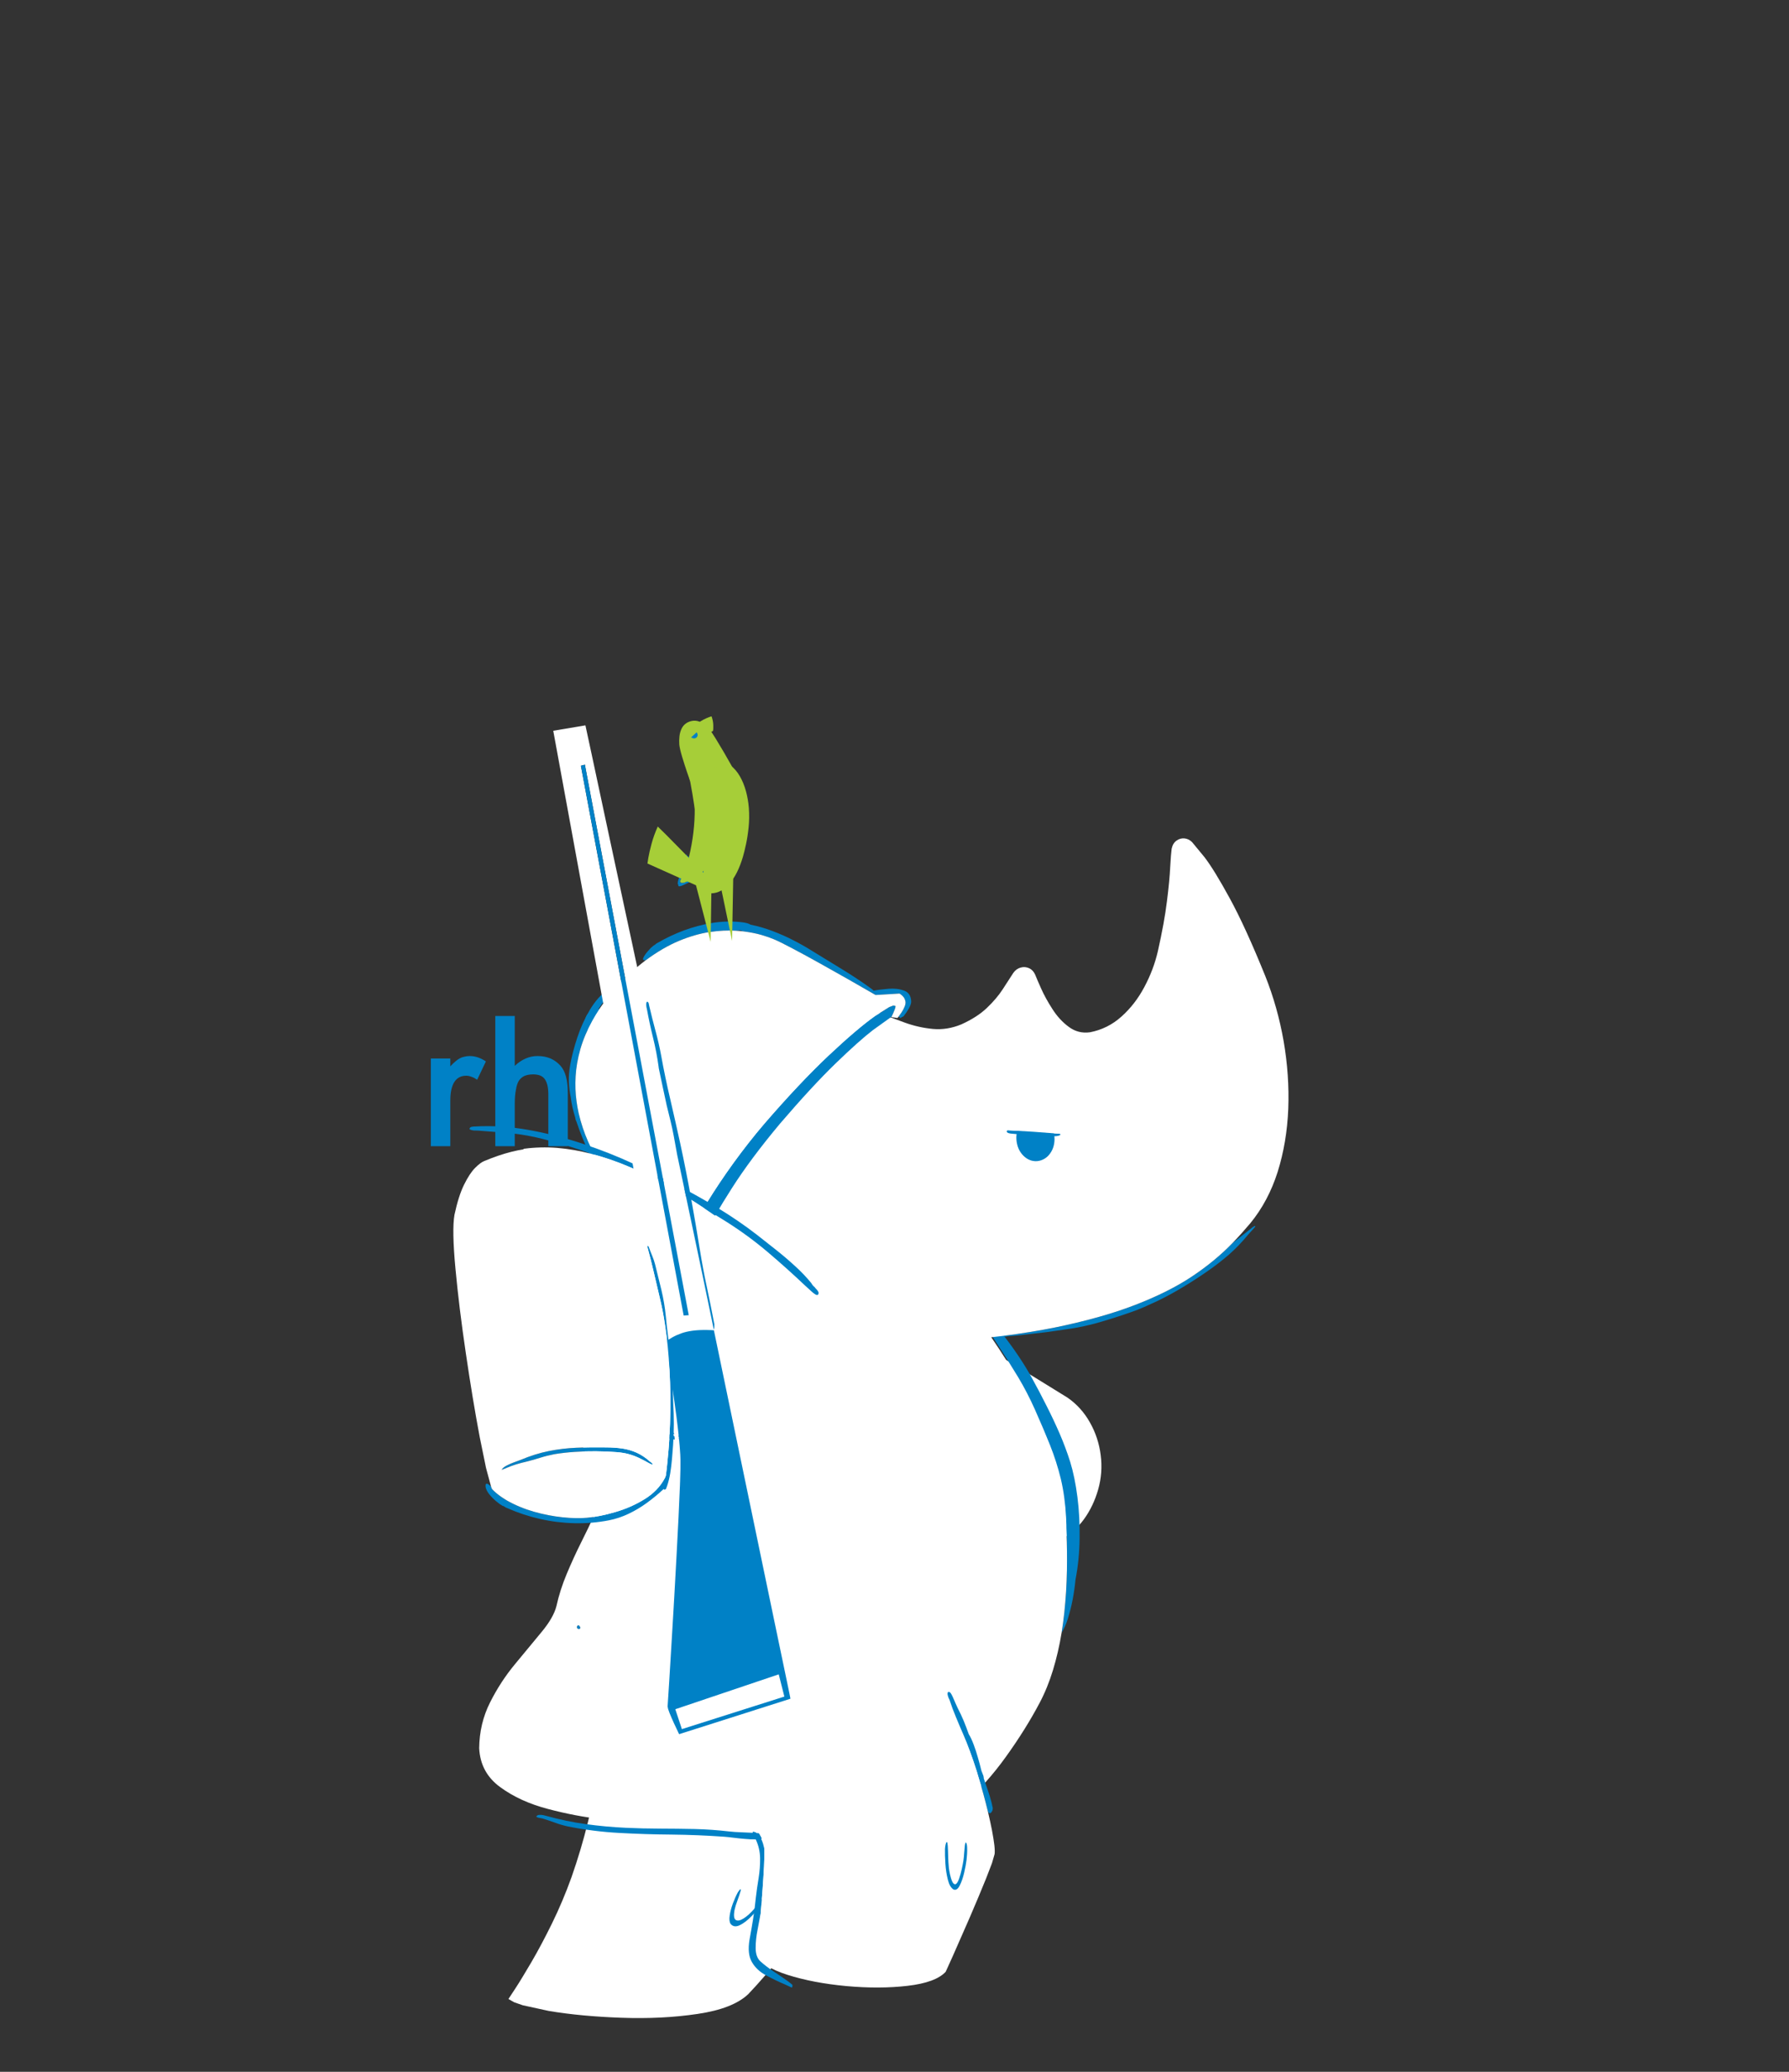 
<svg xmlns="http://www.w3.org/2000/svg" version="1.1" xmlns:xlink="http://www.w3.org/1999/xlink" preserveAspectRatio="none" x="0px" y="0px" width="760px" height="880px" viewBox="614 10 760 880">
<rect x="614" y="10" width="760" height="880" fill="#333333" stroke="none"/>
<defs>


<g id="Symbol_21_0_Layer0_0_FILL">
<path fill="#FFFFFF" stroke="none" d="
M 1131.55 490.6
Q 1119.35 482.3 1104.25 480.6 1089.2 478.95 1074.95 482.65 1060.7 486.3 1051.1 494 1041.45 501.7 1040.2 512.05 1040.65 525.3 1035.25 546.9 1029.8 568.5 1022.45 594.8 1015.15 621.15 1010 648.75 1004.85 676.35 1006 701.65 1012.75 715.85 1021 724.05 1029.3 732.25 1039 735.7 1048.7 739.15 1059.75 739.05 1070.95 738.95 1081.25 734.4 1091.55 729.9 1099.25 721.95 1106.95 714.05 1110.35 703.85
L 1120.95 665.15
Q 1128.6 635.25 1135.45 598.15 1142.3 561 1142.7 530.65 1143.15 500.25 1131.55 490.6 Z"/>
</g>

<g id="Symbol_10_0_Layer0_0_FILL">
<path fill="#0081C6" stroke="none" d="
M 1005.65 543.5
L 1001.25 543.5 1001.25 545.8
Q 999.95 544.35 998.5 543.65 997.05 542.95 995.4 542.95 993.5 542.95 991.9 543.7 990.3 544.45 989.05 545.9 987.8 547.35 987.15 549.2 986.55 551.05 986.55 553.25 986.55 555.5 987.15 557.35 987.8 559.2 989.05 560.7 990.35 562.2 991.95 562.9 993.55 563.65 995.5 563.65 997.05 563.65 998.5 563 999.95 562.35 1001.25 561.05
L 1001.25 563.1 1005.65 563.1 1005.65 543.5
M 1001.55 553.35
Q 1001.55 554.7 1001.15 555.85 1000.8 557 1000.05 557.9 999.3 558.75 998.35 559.15 997.35 559.6 996.15 559.6 995.05 559.6 994.1 559.15 993.15 558.7 992.4 557.8 991.7 556.95 991.35 555.8 990.95 554.65 990.95 553.25 990.95 551.9 991.35 550.8 991.7 549.7 992.45 548.8 993.2 547.95 994.15 547.5 995.1 547.05 996.2 547.05 997.4 547.05 998.35 547.5 999.3 547.9 1000.05 548.8 1000.8 549.7 1001.15 550.8 1001.55 551.95 1001.55 553.35
M 980.35 543.45
Q 979.9 543.7 979.35 544.15 978.85 544.6 978.25 545.25
L 978.25 543.5 973.9 543.5 973.9 563.1 978.25 563.1 978.25 552.95
Q 978.25 550.15 979.1 548.75 980 547.35 981.8 547.35 982.35 547.35 982.95 547.6 983.6 547.8 984.2 548.25
L 986.2 544.15
Q 985.25 543.55 984.35 543.25 983.45 542.95 982.6 542.95 981.95 542.95 981.4 543.1 980.85 543.2 980.35 543.45
M 1016.6 543.45
Q 1016.15 543.7 1015.65 544.15 1015.1 544.65 1014.45 545.3
L 1014.45 543.5 1010.15 543.5 1010.15 563.1 1014.45 563.1 1014.45 553
Q 1014.45 551.45 1014.7 550.3 1014.9 549.2 1015.3 548.45 1015.75 547.75 1016.4 547.4 1017.05 547.05 1018 547.05 1019.45 547.05 1020.15 548.35 1020.9 549.65 1020.9 552.25
L 1020.9 563.1 1025.25 563.1 1025.25 553
Q 1025.25 551.4 1025.45 550.3 1025.65 549.15 1026.05 548.45 1026.45 547.75 1027.1 547.4 1027.75 547.05 1028.65 547.05 1029.45 547.05 1030 547.35 1030.55 547.65 1030.9 548.25 1031.25 548.8 1031.4 549.8 1031.55 550.8 1031.55 552.2
L 1031.55 563.1 1035.9 563.1 1035.9 551
Q 1035.9 546.95 1034.35 544.95 1032.75 542.95 1029.55 542.95 1027.8 542.95 1026.45 543.7 1025.05 544.4 1024.05 545.85 1023.1 544.4 1021.85 543.7 1020.6 542.95 1019 542.95 1018.3 542.95 1017.7 543.1 1017.1 543.2 1016.6 543.45
M 920.15 543.5
Q 918.9 542.95 917.25 542.95 915.8 542.95 914.55 543.55 913.25 544.15 912.1 545.3
L 912.1 543.5 907.75 543.5 907.75 563.1 912.1 563.1 912.1 553.65
Q 912.1 551.8 912.35 550.55 912.55 549.25 913 548.55 913.45 547.8 914.25 547.4 915 547.05 916.05 547.05 917.05 547.05 917.75 547.35 918.45 547.6 918.8 548.15 919.2 548.7 919.4 549.7 919.6 550.7 919.6 552.15
L 919.6 563.1 923.95 563.1 923.95 551.1
Q 923.95 549 923.55 547.5 923.15 546.05 922.35 545.1 921.45 544.05 920.15 543.5
M 903.25 543.5
L 898.9 543.5 898.9 563.1 903.25 563.1 903.25 543.5
M 900 538.1
Q 900.5 538.35 901.1 538.35 901.65 538.35 902.15 538.1 902.65 537.9 903.05 537.45 903.5 537.05 903.7 536.5 903.9 536 903.9 535.4 903.9 534.75 903.7 534.25 903.5 533.75 903.05 533.3 902.65 532.9 902.15 532.65 901.65 532.45 901.05 532.45 900.5 532.45 900 532.65 899.5 532.9 899.05 533.3 898.65 533.75 898.45 534.25 898.25 534.75 898.25 535.35 898.25 536 898.45 536.5 898.65 537.05 899.05 537.45 899.5 537.9 900 538.1
M 941.45 543.7
Q 939.65 542.95 937.55 542.95 935.5 542.95 933.7 543.7 931.9 544.45 930.45 545.95 929 547.45 928.3 549.25 927.55 551.05 927.55 553.15 927.55 555.4 928.25 557.3 929 559.15 930.4 560.65 931.85 562.15 933.6 562.9 935.4 563.65 937.5 563.65 939.6 563.65 941.4 562.9 943.25 562.15 944.7 560.7 946.15 559.2 946.9 557.35 947.6 555.5 947.6 553.3 947.6 551.15 946.9 549.3 946.15 547.45 944.7 545.95 943.25 544.45 941.45 543.7
M 943.15 553.35
Q 943.15 554.75 942.8 555.9 942.4 557.05 941.65 557.9 940.9 558.75 939.85 559.2 938.85 559.6 937.55 559.6 936.3 559.6 935.3 559.15 934.25 558.75 933.5 557.9 932.75 557 932.35 555.85 932 554.7 932 553.25 932 551.85 932.4 550.75 932.75 549.65 933.55 548.8 934.3 547.9 935.3 547.45 936.35 547.05 937.55 547.05 938.85 547.05 939.85 547.45 940.85 547.9 941.65 548.8 942.4 549.65 942.8 550.75 943.15 551.9 943.15 553.35
M 962.4 543.65
Q 960.9 542.95 959.15 542.95 957.1 542.95 955.5 543.75 953.85 544.55 952.6 546.15 951.45 547.65 950.9 549.45 950.3 551.3 950.3 553.4 950.3 555.6 950.95 557.45 951.55 559.3 952.8 560.75 954 562.2 955.6 562.9 957.15 563.65 959.1 563.65 960.8 563.65 962.25 562.95 963.75 562.25 965.05 560.9
L 965.05 563.65
Q 965.05 566.65 963.85 568.2 962.65 569.7 960.3 569.7 959 569.7 958 569.25 957 568.8 956.35 567.85 956.05 567.5 955.85 566.9 955.65 566.35 955.5 565.65
L 951.15 565.65
Q 951.35 567.55 952.05 569.05 952.8 570.55 954.05 571.65 955.25 572.7 956.8 573.25 958.35 573.8 960.25 573.8 962.5 573.8 964.25 573 966 572.25 967.25 570.75 967.95 569.95 968.4 569 968.85 568.05 969.05 566.95 969.15 566.55 969.2 566.05 969.25 565.6 969.3 565.05 969.35 564.55 969.35 563.95 969.4 563.3 969.4 562.6
L 969.4 543.5 965.05 543.5 965.05 545.7
Q 963.85 544.35 962.4 543.65
M 965.2 553.35
Q 965.2 554.7 964.9 555.8 964.55 556.85 963.9 557.75 963.15 558.65 962.2 559.15 961.2 559.6 959.95 559.6 958.7 559.6 957.75 559.15 956.75 558.7 956.05 557.75 955.4 556.9 955.1 555.8 954.75 554.7 954.75 553.35 954.75 552 955.1 550.9 955.4 549.8 956.05 548.95 956.75 548 957.75 547.5 958.7 547.05 959.95 547.05 961.1 547.05 962.05 547.5 963 547.9 963.75 548.8 964.5 549.65 964.85 550.8 965.2 551.9 965.2 553.35
M 887.65 542.95
Q 886.25 542.95 885 543.5 883.7 544.05 882.55 545.15
L 882.55 534 878.2 534 878.2 563.1 882.55 563.1 882.55 553.6
Q 882.55 551.8 882.8 550.55 883 549.25 883.45 548.5 883.9 547.8 884.7 547.4 885.55 547.05 886.65 547.05 887.55 547.05 888.2 547.3 888.85 547.55 889.25 548.1 889.65 548.65 889.85 549.5 890.05 550.35 890.05 551.5
L 890.05 563.1 894.4 563.1 894.4 551.1
Q 894.4 549.05 894 547.55 893.6 546.05 892.75 545.1 891.8 544.05 890.55 543.5 889.25 542.95 887.65 542.95
M 868.15 543.5
L 863.8 543.5 863.8 563.1 868.15 563.1 868.15 552.95
Q 868.15 550.15 869.05 548.75 869.95 547.35 871.7 547.35 872.3 547.35 872.9 547.6 873.5 547.8 874.15 548.25
L 876.1 544.15
Q 875.2 543.55 874.3 543.25 873.4 542.95 872.5 542.95 871.85 542.95 871.3 543.1 870.75 543.2 870.3 543.45 869.8 543.7 869.3 544.15 868.75 544.6 868.15 545.25
L 868.15 543.5 Z"/>
</g>

<g id="Layer0_2_FILL">
<path fill="#FFFFFF" stroke="none" d="
M 853.7 718.3
L 854.7 727.3
Q 855.6 736.1 856.5 750.7 857.35 765.3 857.3 783.05 857.25 800.8 855.35 819 853.55 834.7 850.15 848.85 846.75 863 843.1 874.05 839.45 885.1 836.9 891.5
L 834.3 898 838.35 900.1 844.2 902.05 861.3 905.7
Q 882 909.15 907.7 910.05 933.4 910.95 954.65 907.5 975.95 904.1 983.35 894.6 990.65 883.95 998.9 868.75 1007.1 853.55 1015.7 833.5 1022.15 817.8 1023.9 802.15 1025.6 786.55 1024.95 773 1024.35 759.45 1023.75 749.95 1023.15 740.45 1024.95 736.9 1006.45 732.35 979.4 730.15 952.3 727.9 924.8 726.6 897.3 725.3 877.5 723.6
L 861.65 721.4 856.65 719.95 853.7 718.3 Z"/>
</g>

<g id="Symbol_25_0_Layer0_0_FILL">
<path fill="#0081C6" stroke="none" d="
M 943.35 838.65
Q 942.15 836.05 941.4 832.95 940.6 829.9 939.6 827.1
L 939.2 826.4 938.9 826.25
Q 938.6 826.4 938.45 827.1 938.3 827.8 938.3 828.5 938.5 831.6 939.5 835.45 940.5 839.25 942.25 842.4 943.95 845.55 946.3 846.7 950.3 848.25 953.15 845.6 956 842.95 957.6 838.15 959.2 833.4 959.35 828.65 959.35 827.95 959.35 826.95 959.3 825.95 959.1 825.15 958.85 824.4 958.4 824.45 958.25 824.75 958.1 825.1
L 957.95 825.6
Q 957.35 827.6 957.1 829.8 956.8 831.95 956.3 834.1 955.15 838.55 953 841.25 950.85 843.95 948.25 843.6 945.7 843.25 943.35 838.65 Z"/>
</g>

<g id="Layer0_4_FILL">
<path fill="#0081C6" stroke="none" d="
M 1025.45 481.1
L 1024.85 480.3
Q 1024.35 479.65 1023.8 479.35 1023.75 478.85 1023.25 478.7 1022.75 478.6 1022.35 478.8 1022.05 479.75 1022.4 480.7 1022.7 481.7 1023.15 482.5 1023.65 483.25 1023.8 483.55 1029.55 493.45 1035.7 502.85 1041.85 512.3 1047.7 522 1053.5 531.75 1058.25 542.45 1063.6 554.5 1067.8 565.05 1072 575.6 1074.65 586.55 1077.25 597.55 1077.95 610.85 1078.1 613.35 1078.15 615.9 1078.2 618.4 1078.2 620.95 1078.45 626.8 1078.5 632.75 1078.55 638.75 1078.45 644.75 1078.3 651.5 1077.9 658.25 1077.45 664.95 1076.75 671.6 1076.4 674.85 1075.95 678.05 1075.5 681.3 1075 684.45 1076.15 682.55 1077.15 680.35 1078.15 678.2 1079 675.45 1080.9 669.4 1082.1 663.15 1083.3 656.9 1083.9 650.6 1086.35 638.15 1086.55 624.55 1086.8 610.9 1085.2 598.15 1083.6 585.45 1080.6 575.65 1077.8 566.75 1073.9 557.65 1069.95 548.55 1065.45 539.7 1061 530.8 1056.5 522.65 1053.15 516.4 1048.3 509.1 1043.5 501.85 1038.15 495 1032.8 488.2 1027.8 483.2 1027.2 482.65 1026.6 482.15 1026 481.65 1025.45 481.1
M 768.7 680.1
Q 768.45 679.75 768.2 679.45 767.85 679.05 767.4 679.3 766.95 679.5 766.8 680.1 766.7 680.9 767.2 681.3 767.75 681.7 768.3 681.55 768.85 681.45 768.95 680.65 768.9 680.45 768.7 680.1 Z"/>

<path fill="#FFFFFF" stroke="none" d="
M 788.6 365.35
Q 783.6 374.15 779.6 380.95 775.6 387.8 770.25 394.4 766.1 399.65 761.1 408.35 756.15 417.05 750.75 427.15 745.4 437.2 739.9 446.6 734.45 455.95 729.2 462.45 724.45 469.1 729.9 483.75 735.3 498.35 745.8 517.65 756.3 536.9 766.75 557.45 777.15 578 782.4 596.45 781.55 601.5 777.9 609.25 774.3 617.05 769.5 626.6 764.7 636.15 760.35 646.5 756 656.85 753.75 667.05 751.85 674.4 744.2 683.55 736.6 692.7 727.4 703.8 718.15 714.9 711.45 728.2 704.7 741.55 704.5 757.25 705.25 772.85 717.85 782.05 730.45 791.3 748.15 795.95 765.85 800.65 781.9 802.45 797.95 804.25 805.55 804.95 819.45 806.65 837.9 809.2 856.3 811.75 880.05 815 903.75 818.2 933.45 821.95 956.3 824.45 975.75 816.7 995.25 809 1011.25 794.6 1027.3 780.25 1039.7 762.9 1052.15 745.6 1060.95 729 1066.05 719.4 1069.5 708.1 1072.95 696.8 1075 684.45 1075.5 681.3 1075.95 678.05 1076.4 674.85 1076.75 671.6 1077.45 664.95 1077.9 658.25 1078.3 651.5 1078.45 644.75 1078.55 638.75 1078.5 632.75 1078.45 626.8 1078.2 620.95 1078.05 617.15 1077.85 613.4 1077.65 609.7 1077.35 606.05 1074.95 580.6 1062.85 553.8 1050.7 527 1035.5 503.85 1020.3 480.65 1008.6 466
L 995.45 450.2 969.45 425.75
Q 945.1 403.25 911.15 377.2 877.15 351.1 846.6 338.55 816.05 326 801.9 344.05 793.65 356.55 788.6 365.35
M 768.2 679.45
Q 768.45 679.75 768.7 680.1 768.9 680.45 768.95 680.65 768.85 681.45 768.3 681.55 767.75 681.7 767.2 681.3 766.7 680.9 766.8 680.1 766.95 679.5 767.4 679.3 767.85 679.05 768.2 679.45 Z"/>
</g>

<g id="Symbol_35_0_Layer0_0_FILL">
<path fill="#0081C6" stroke="none" d="
M 952.1 449.05
L 953.15 449.3
Q 958.4 451.3 963.85 453 969.25 454.7 974.6 456.45 978 457.55 981.6 458.55 985.15 459.55 988.65 460.6 998.95 463.7 1009.6 465.25 1020.25 466.8 1031.05 467.75 1035.2 468.15 1039.85 468.2 1044.5 468.25 1048.7 468.2 1057.55 468 1066.95 466.9 1076.3 465.85 1085 464.25 1094.25 462.6 1102.55 460.15 1110.85 457.65 1119.2 453.5 1120.5 452.9 1121.8 452.4 1123.1 451.85 1124.4 451.25 1124.6 451.15 1125 451 1125.35 450.8 1125.35 450.45 1124.55 450.2 1123.5 450.5 1122.4 450.75 1122 450.9 1118.45 451.8 1114.9 452.65 1111.35 453.55 1107.75 454.35 1093 460.2 1075.3 463.1 1057.6 465.95 1034.8 464.6 1012 463.3 982 456.45 975.6 454.95 967.4 452.75 959.25 450.55 949.55 447.55 949.8 447.85 950.1 448.1 950.4 448.35 950.65 448.5 951.3 448.85 952.1 449.05 Z"/>

<path fill="#FFFFFF" stroke="none" d="
M 1063.95 246.95
Q 1063.95 243.75 1062.1 241.65 1060.25 239.55 1057.45 239.1 1054.6 238.6 1051.75 240.25 1047.1 243.25 1041.15 247.05 1035.25 250.8 1027.2 253.6 1019.2 256.4 1008.2 256.4 998.4 256.1 990.4 251.55 982.45 247 975.75 240.45 969.05 233.9 962.95 227.6 956.85 221.3 950.75 217.5
L 946.05 215.3 938.2 212.65
Q 928.75 209.8 914.65 209.15 900.6 208.55 883.6 213.2 863.1 219.4 850.1 226.55 837.05 233.7 830.4 239.6
L 825.1 244.65 822.4 248
Q 815.75 258.8 809.4 274.95 803.05 291.1 797.85 307.35 792.65 323.55 789.55 334.55
L 786.4 346 789.6 351.75
Q 792.6 357 799.85 365.75 807.15 374.45 820.3 385.2 833.45 395.9 854.05 407.2 872.05 416.9 889 424.5 905.95 432.1 921.25 437.8 936.5 443.5 949.55 447.55 959.25 450.55 967.4 452.75 975.6 454.95 982 456.45 1012 463.3 1034.8 464.6 1057.6 465.95 1075.3 463.1 1093 460.2 1107.75 454.35 1111.7 452.8 1115.55 451.1 1119.4 449.4 1123.2 447.6 1139.45 439.6 1152.6 425 1165.7 410.35 1175.3 391.3 1184.85 372.2 1190.4 350.9 1195.9 329.6 1196.9 308.3 1198.3 274.4 1196.75 253.95 1195.25 233.45 1192.95 223.55
L 1189.7 211.5
Q 1188.65 208.75 1186.25 207.35 1183.85 206 1181.1 206.55 1178.3 207.05 1176.15 209.95 1174.4 212.7 1170.5 220.15 1166.7 227.6 1159.6 239.15 1152.55 250.7 1141.2 265.7 1133.9 275.25 1124 282.85 1114.1 290.5 1102.9 294 1091.75 297.5 1080.55 294.8 1073.3 292.65 1069.7 286.1 1066.05 279.6 1064.9 271.5 1063.7 263.45 1063.75 256.6 1063.8 249.75 1063.95 246.95 Z"/>
</g>

<g id="Symbol_28_0_Layer0_0_FILL">
<path fill="#0081C6" stroke="none" d="
M 1017.45 346.15
Q 1018.85 343.35 1019.4 339.95 1019.9 336.55 1019.4 333.5 1018.95 330.45 1017.65 328.05 1016.3 325.6 1014.3 324.05 1012.3 322.55 1009.75 322.2 1007.25 321.9 1004.85 322.9 1002.45 323.85 1000.45 325.9 998.4 327.9 997 330.7 995.65 333.55 995.1 336.9 994.55 340.3 995.05 343.35 995.55 346.4 996.85 348.85 998.15 351.3 1000.15 352.8 1002.2 354.35 1004.7 354.65 1007.25 354.95 1009.65 354 1012 353 1014.05 351 1016.05 349 1017.45 346.15 Z"/>
</g>

<g id="Symbol_29_0_Layer0_0_FILL">
<path fill="#0081C6" stroke="none" d="
M 1030.1 321.85
Q 1021.85 320.25 1013.45 318.7 1005.05 317.2 997.2 315.9 996.25 316.35 996.65 317.05 997.05 317.75 998.8 318.2 1005.4 319.7 1012.25 320.7 1019.1 321.75 1025.8 322.95 1026.4 323.05 1027.6 323.05 1028.8 323.05 1029.65 322.8 1030.5 322.55 1030.1 321.85 Z"/>

<path fill="#FFFFFF" stroke="none" d="
M 1003.4 280.35
Q 996.4 283.45 991.75 289.2 987.1 295 984.25 301.55 981.4 308.05 979.7 313.45 983.55 313.9 988 314.5 992.4 315.15 997.2 315.9 1005.05 317.2 1013.45 318.7 1021.85 320.25 1030.1 321.85 1034 322.6 1037.8 323.35 1041.6 324.1 1045.15 324.8 1046.1 318.35 1045.95 311.15 1045.8 303.9 1043.5 297.2 1041.15 290.45 1035.6 285.55 1030.1 280.6 1020.3 278.8 1010.35 277.3 1003.4 280.35 Z"/>
</g>

<g id="Symbol_30_0_Layer0_0_FILL">
<path fill="#0081C6" stroke="none" d="
M 829.15 132.95
L 827.9 133
Q 818.8 134.15 809.85 139.5 800.9 144.8 793.1 152.1 785.3 159.4 779.75 166.3 775.65 171.4 773.2 176.3 770.8 181.15 769.2 186.3 767.95 189.45 766.95 192.9 765.95 196.4 765.2 200.1
L 764.75 201.5
Q 764.55 202.25 764.6 202.95 763.45 209.2 762.8 215.35 762.1 221.5 761.8 227 761.2 237.2 762.25 247.6 763.25 258 765.4 268.35 767.5 278.7 770.15 288.65
L 770.7 290.25
Q 771.15 291.45 771.8 292.8 770.45 297.35 769.5 301.4 768.6 305.4 768.1 309.55 767.6 313.65 767.45 318.45 767.35 319.6 767.2 320.8 767.05 322 767.2 323.15 767.2 323.3 767.25 323.7 767.3 324.1 767.65 324.3 768.5 325.7 770.15 327 771.8 328.3 773.35 329.3 774.9 330.3 775.6 330.7 778.5 332.65 782 332.8 785.55 333 789.25 332.1 789.45 331.5 789.7 331 789.95 330.5 790.35 330.1 790.4 330 790.5 329.9 790.6 329.8 790.65 329.7 789.05 330.05 787.45 330.2 785.85 330.4 784.35 330.45 783.4 330.5 782.4 330.35 781.4 330.2 780.45 329.95
L 780 330 779.45 329.6
Q 776.75 328.55 774.4 326.75 772.05 325 770.25 322.9
L 769.7 322.5 769.65 322.15
Q 769.55 322.05 769.45 321.95 769.35 321.8 769.2 321.7 769.3 321.25 769.35 320.8 769.45 320.4 769.45 320 769.25 317.25 770.05 311.05 770.8 304.85 773.65 294.85 773.85 294.3 774 293.7 774.2 293.1 774.4 292.5
L 774.25 291.6
Q 774.05 290.9 773.8 289.7 772.8 285.55 771.05 277.9 769.3 270.25 767.65 261.75 766.05 253.25 765.45 246.55 765.1 242.8 764.7 235.65 764.35 228.45 765.05 218.95 765.8 209.45 768.7 198.75 769.3 196.75 769.95 194.75 770.6 192.75 771.4 190.7 774.35 182.9 779.15 175.2 783.95 167.5 791 160.3 798.1 153.1 807.85 146.85 811.4 144.2 814.9 142.15 818.4 140.1 821.75 138.8 822.5 138.5 823.45 138.2 824.45 137.95 825.5 137.6 826.6 137.15 827.75 136.7 828.9 136.2 830.1 135.75 830.85 135.25 831.05 134.65 831.25 134 830.75 133.25 830.05 132.9 829.15 132.95
M 993.1 245.5
L 992.95 245.4
Q 992.8 245.5 992.65 245.6 992.45 245.7 992.3 245.8
L 992 246.05 993.1 245.5
M 988.5 220.1
Q 983.3 209.2 977.05 198.4 970.8 187.55 964.75 177 961.55 171.25 957.15 164.8 952.8 158.35 947.45 152.15 942.15 145.95 936.2 141 935.7 140 934.55 138.9 933.4 137.85 932.25 137 931.1 136.15 930.55 135.8 922.6 130.4 913.05 127.05 903.5 123.75 893.45 122.3 883.4 120.9 873.9 121.15
L 872.85 121.15
Q 872.05 121.15 871.45 121.4 871.05 121.35 870.55 121.45
L 869.95 121.5
Q 869.4 121.6 868.85 121.75 868.3 121.85 867.75 121.95
L 864.2 123.2
Q 861.45 124.25 859.8 125.55 858.1 126.85 860.5 127.8 875.15 125.8 887.15 127.05 899.15 128.35 908.65 131.8 918.15 135.3 925.25 139.8 925.9 140.05 926.55 140.35 927.2 140.6 927.85 140.85 928.25 141.3 928.7 141.75 929.1 142.2 929.55 142.65 935.4 146.9 939.35 150.8 943.3 154.75 945.45 157.5 948.55 161.35 954 169.65 959.5 177.95 965.8 187.95 972.1 197.9 977.65 206.9 983.2 215.9 986.4 221.15 987.7 223.2 988.35 224.35
L 989.05 225.45 1004.05 232.5 1004.25 232.75 1004.6 233.5
Q 1005.1 234.45 1005.4 236.05 1005.65 237.65 1005 239.55 1004.4 241 1002.7 242.3 1001.05 243.65 999.15 244.65 997.2 245.65 995.9 246.25 996.1 246.55 996.25 246.95 996.35 247.3 996.45 247.75 997.05 247.65 997.7 247.65 998.3 247.65 998.95 247.75 1002.15 246.4 1004.8 244.75 1007.45 243.1 1008.45 241.5 1011.25 236.2 1007.95 232.35 1004.6 228.45 999 225.95 993.35 223.45 989.3 222.15 989.15 221.7 988.95 221.15 988.75 220.65 988.5 220.1 Z"/>

<path fill="#0081C6" stroke="none" d="
M 975.7 245.95
L 991.5 244 993.45 242.6
Q 994.8 241.6 996.1 240.45 997.35 239.35 997.5 238.7
L 996.3 237.75 993.3 237.35 981.85 238.05
Q 966.75 239.8 940.1 246.75 913.45 253.75 878.1 267 862.3 273.05 846.55 280.55 830.85 288.05 817.3 295.85 803.8 303.65 794.55 310.6 785.25 317.55 782.4 322.5
L 782.35 322.55
Q 784.1 323.8 785.65 324.9 787.15 326.05 788.1 326.7
L 789.05 326.7 804 315.55
Q 816.15 306.95 837.25 295.35 858.35 283.7 888 272.05 920.05 259.9 941.75 253.9 963.45 247.9 975.7 245.95 Z"/>

<path fill="#FFFFFF" stroke="none" d="
M 986.4 221.15
Q 983.2 215.9 977.65 206.9 972.1 197.9 965.8 187.95 959.5 177.95 954 169.65 948.55 161.35 945.45 157.5 943.3 154.75 939.35 150.8 935.4 146.9 929.55 142.65 928.55 141.95 927.45 141.2 926.4 140.5 925.25 139.8 918.15 135.3 908.65 131.8 899.15 128.35 887.15 127.05 875.15 125.8 860.5 127.8 854.25 128.7 847.5 130.35 840.7 132.05 833.45 134.55 832.6 134.85 831.75 135.15 830.9 135.45 830.1 135.75 828.9 136.2 827.75 136.7 826.6 137.15 825.5 137.6 820.6 139.7 816.2 142 811.8 144.35 807.85 146.85 798.1 153.1 791 160.3 783.95 167.5 779.15 175.2 774.35 182.9 771.4 190.7 770.6 192.75 769.95 194.75 769.3 196.75 768.7 198.75 765.8 209.45 765.05 218.95 764.35 228.45 764.7 235.65 765.1 242.8 765.45 246.55 766.05 253.25 767.65 261.75 769.3 270.25 771.05 277.9 772.8 285.55 773.8 289.7 774.05 290.9 774.25 291.6
L 774.4 292.5
Q 774.2 293.1 774 293.7 773.85 294.3 773.65 294.85 770.8 304.85 770.05 311.05 769.25 317.25 769.45 320 769.5 320.85 769.55 321.4 769.6 321.95 769.65 322.15
L 769.7 322.5 770.25 322.9 779.45 329.6 780 330 780.45 329.95 789 328.7 790.8 326.7 789.05 326.7 788.1 326.7 786.6 326.7 785.2 326.35
Q 783.9 326 782.85 325.1 781.8 324.2 782.35 322.55
L 782.4 322.5
Q 785.25 317.55 794.55 310.6 803.8 303.65 817.3 295.85 830.85 288.05 846.55 280.55 862.3 273.05 878.1 267 913.45 253.75 940.1 246.75 966.75 239.8 981.85 238.05
L 993.3 237.35 996.3 237.75 997.5 238.7
Q 997.35 239.35 996.1 240.45 994.8 241.6 993.45 242.6
L 991.5 244 991.3 244.15 992.95 245.4 993.1 245.5 994.7 246.75 995 246.6
Q 995.35 246.5 995.9 246.25 997.2 245.65 999.15 244.65 1001.05 243.65 1002.7 242.3 1004.4 241 1005 239.55 1005.65 237.65 1005.4 236.05 1005.1 234.45 1004.6 233.5
L 1004.25 232.75 1004.05 232.5 989.05 225.45 988.35 224.35
Q 987.7 223.2 986.4 221.15 Z"/>
</g>

<g id="Layer0_9_FILL">
<path fill="#0081C6" stroke="none" d="
M 611.6 824.65
L 613.35 824.8
Q 617.5 825.65 621.45 826.65 625.35 827.7 629.7 828.25 646.45 829.95 663.1 829.2 679.7 828.5 696.3 827 712.95 825.55 729.8 825.1 732.05 825.05 735.5 825.15 739 825.25 742.8 825.2 746.6 825.2 749.85 824.8 753.1 830.25 753.8 836.45 754.5 842.7 754.1 849.15 753.65 855.6 753.55 861.75 753.55 868.7 753.15 875.25 752.75 881.8 752.15 888.85 751.55 897.95 755.05 902.8 758.55 907.7 764.75 910.3 770.9 912.9 778.2 915.2
L 781.75 916.45
Q 782.4 916.55 782.15 914.75 781.25 914.05 780.1 913.35
L 778.6 912.45
Q 774.15 909.9 769.2 907.3 764.2 904.65 760.15 901.65 757.05 899.05 756.55 893.55 756 888.05 756.65 881.85 757.25 875.65 757.6 871.05 757.5 863.55 757.3 855.85 757.1 848.15 756.8 841.45 756.45 834.8 755.95 830.35 755.4 828.65 754.75 827.05 754.05 825.45 753.25 824.1 753.4 824.05 753.5 824 753.65 823.95 753.75 823.9 753.35 823.3 752.85 822.5 752.3 821.75 751.65 820.8 751.3 820.8 751.05 820.75 750.8 820.75 750.7 820.75 750.55 820.75 750.35 820.75 750.2 820.75 750.05 820.75 749.8 820.6 749.6 820.5 749.35 820.4 749.1 820.3 748.5 820.15 748 820.1 747.5 820.1 747.5 820.65
L 747.5 820.85
Q 743.7 821.05 739.9 821.25 736.15 821.5 732.25 821.45 721.55 821.25 710.55 822.05 699.55 822.9 688.5 823.95 677.5 825 666.7 825.55 653.95 826.2 641.3 825.7 628.6 825.2 616.1 823 615.15 822.8 613.75 822.65 612.3 822.5 611.05 822.75 609.8 823 609.35 824.05 610.3 824.6 611.6 824.65
M 862.5 721.25
Q 862.85 722.35 863.35 723.3
L 864 724.35
Q 866.35 729.75 869.15 734.9 871.95 740 874.7 745.25 877.45 750.15 880.2 755.85 882.95 761.55 885.55 767.6 885.85 768.35 886.15 769.05 886.45 769.8 886.75 770.55 889.15 776.25 891.3 781.9 893.45 787.55 895.3 792.85 896 793.85 896.75 793.75
L 897.45 793.2 898.1 791.8 898.15 791.1
Q 898.2 790.55 898.1 790.15 897.8 789.1 897.35 787.85
L 896.8 786.25
Q 895.4 782.55 893.8 779.05 892.2 775.55 890.6 772.05 890.55 771.5 890.35 770.9 890.2 770.3 889.8 769.65 889.55 769.1 889.25 768.55
L 888.7 767.5
Q 888.5 766.9 888.25 766.3 888.05 765.75 887.85 765.15 887.05 762.85 885.5 759 884 755.1 882.1 751.25 880.2 747.35 878.35 744.95 876.45 740.9 874.35 736.9 872.2 732.9 869.65 729 868.95 727.9 867.95 726.05 867 724.2 865.95 722.45 864.95 720.7 864.2 719.9 863.95 719.65 863.5 719.5 863.05 719.3 862.65 719.5 862.2 720.15 862.5 721.25 Z"/>

<path fill="#FFFFFF" stroke="none" d="
M 775.35 760.1
Q 743.3 774.4 723.85 786.6 704.4 798.85 714.35 800.3 724.9 801.2 732.3 804.7 739.7 808.25 744.45 812.7 749.15 817.2 751.65 820.8 752.3 821.75 752.85 822.5 753.35 823.3 753.75 823.9 754.3 824.75 754.65 825.25
L 755.1 825.7
Q 755.35 826.45 755.55 827.6 755.75 828.8 755.95 830.35 756.45 834.8 756.8 841.45 757.1 848.15 757.3 855.85 757.5 863.55 757.6 871.05 757.7 878.4 757.75 884.45 757.8 890.5 757.8 894.15
L 757.8 897.9
Q 761.75 905.15 778.45 908.7 795.15 912.25 816.35 912.15 837.6 912 855.15 908.2 872.75 904.4 878.45 896.95
L 882.15 886.05
Q 885.6 875.65 890.2 861.45 894.75 847.25 898.3 835.2
L 901.05 825.25 902.15 819.35
Q 902.25 817.55 901.45 813.7 900.6 809.85 899.05 804.5 897.45 799.2 895.3 792.85 893.45 787.55 891.3 781.9 889.15 776.25 886.75 770.55 886.45 769.8 886.15 769.05 885.85 768.35 885.55 767.6 882.95 761.55 880.2 755.85 877.45 750.15 874.7 745.25 873.55 743.2 872.4 741.35 871.25 739.45 870.15 737.8
L 865.35 735 857.95 734.15 847.9 735.15 835.3 738.05
Q 807.4 745.8 775.35 760.1 Z"/>
</g>

<g id="Symbol_27_0_Layer0_0_FILL">
<path fill="#0081C6" stroke="none" d="
M 943.65 840.8
Q 942.6 838.75 942.2 837.35 941.45 834.6 941.05 831.85 940.7 829.05 940.15 826.35
L 939.65 824.85 939.1 824.45
Q 938.5 824.55 938.05 825.8 937.65 827 937.65 828.25 937.8 831.4 938.75 835.75 939.7 840.1 941.85 843.7 943.95 847.3 947.65 848.15 951.1 848.6 953.45 845.55 955.8 842.55 957.1 838.5 958.4 834.45 958.75 831.75 958.9 830.75 958.95 828.85 959 826.95 958.7 825.25 958.4 823.5 957.45 822.95
L 957.25 822.9
Q 957.1 822.9 957.05 822.95 956.7 823.3 956.6 823.8
L 956.45 824.5
Q 956.2 826.4 956.15 828.4 956.15 830.4 955.8 832.35 955.5 834.05 954.65 836.85 953.8 839.65 952.5 842.15 951.2 844.6 949.5 845.25 947.75 845.7 946.2 844.3 944.7 842.85 943.65 840.8 Z"/>
</g>

<g id="Symbol_46_0_Layer0_0_FILL">
<path fill="#a6ce38" stroke="none" d="
M 957.25 636.4
L 900.4 636.15 928.35 847.5 957.25 636.4 Z"/>
</g>

<g id="Symbol_118_0_Layer0_0_FILL">
<path fill="#a6ce38" stroke="none" d="
M 1015.35 632
L 973.55 634.3 989 819.4 1015.35 632 Z"/>
</g>

<g id="Symbol_48_0_Layer0_0_FILL">
<path fill="#0081C6" stroke="none" d="
M 826.75 19.9
L 827.1 20.3
Q 829.3 21.95 830.85 23.6
L 832.55 25.4
Q 859.85 53 878.75 89.15 897.7 125.35 910.4 162.4 919.25 188.25 919.65 219.35 920.05 250.45 913.75 281.1 907.45 311.75 896.1 336.2 894.4 339.9 891.65 345.45 888.85 351 885.55 356.65 882.95 361 880.3 364.4 877.7 367.85 875.2 369.5 874.6 369.9 874 370.2 873.45 370.55 872.9 370.75 872.35 371 871.9 371.15 871.4 371.35 870.95 371.4 870.7 371.7 870.45 371.9 870.2 372.15 869.95 372.3
L 869.6 372.65
Q 869.3 372.9 869.1 373.2 868.85 372.8 868.5 372.15 868.2 371.5 867.95 370.85 867.8 370.75 867.7 370.65 867.6 370.6 867.5 370.45 866.65 369.55 866.15 367.95 865.65 366.4 865.45 364.35 865.45 364.2 865.4 364.1 865.4 363.95 865.4 363.8 865.25 363.4 865.15 363.05 865.05 362.65 864.9 362.25 863.45 355.8 862.7 349.55 861.9 343.3 861.6 339.6 861.45 338.6 861.35 337.65 861.25 336.7 861.1 335.75 858.8 325.45 855.6 315.35 852.35 305.25 848.45 294.75 847.7 293.9 846.75 293.8 845.8 293.7 844.6 294.65
L 844.05 295.6
Q 843.7 296.3 843.4 296.9 842.1 294.95 840.95 293.65 839.75 292.35 838.9 292.05 838.35 291.9 838.1 292.1 837.9 292.3 838.05 292.8 838.35 293.55 838.95 294.25
L 839.75 295.2
Q 844.7 302.95 847.95 313.45 851.25 323.9 852.9 332.85 854.05 339.4 855.4 348.2 856.75 356.95 858.9 365.35 861.05 373.75 864.75 379.15 865.75 380.5 866.7 381.1 867.7 381.7 868.7 381.65 868.75 382.3 869 382.85 869.3 383.4 869.8 383.8 871.85 384.9 874.65 382 877.45 379.1 879.85 375.35 882.25 371.55 883.1 370.05 909.6 327.95 919.95 280.85 930.3 233.8 921.15 184.7 915.8 156.7 905.2 129.45 894.6 102.25 878.3 78.2 871.05 67.4 864.1 56.15 857.15 44.95 849.8 34.3 845.65 28.5 840.25 23.8 834.9 19.1 828.75 15.3 826.8 14 825.85 14.05 824.9 14.1 824.65 15.7 824.8 16.8 825.45 17.95 826.1 19.1 826.45 19.5 826.6 19.7 826.75 19.9 Z"/>

<path fill="#a6ce38" stroke="none" d="
M 819.95 20.15
Q 819.6 20.7 819.5 21.25 818.25 21.3 816.85 22.35 815.4 23.35 814 25.55 812.85 27.35 811.7 29.2 810.5 31 809.4 32.85
L 808.95 33.55
Q 808.6 34.1 808.65 34.6 808 35.6 807.25 36.75
L 806.35 38.25
Q 794.5 57.55 785.85 77.85 777.2 98.1 769.25 118.75 767.85 122.4 766.75 126.05 765.65 129.65 764 133.1 761.25 130.6 758.4 128.55 755.5 126.55 754.15 126.95 753.95 127.05 753.65 127.3 753.35 127.55 753.35 127.85 753.45 129.15 754.85 130.2 756.2 131.3 756.85 131.75 758.1 132.9 759.35 134.15 760.6 135.4 761.85 136.8 761.75 136.95 761.65 137.1 761.55 137.2 761.45 137.35
L 760.75 138.05
Q 760.2 138.55 760.15 139.2 761.1 139.4 761.95 139.35 762.85 139.25 763.65 138.9 768.55 144.8 773.05 151.4 777.6 157.95 781.45 163.65 802.25 194.25 818.65 226.55 835.05 258.8 848.1 293.85
L 848.45 294.75
Q 852.35 305.25 855.6 315.35 858.8 325.45 861.1 335.75 862.6 342.4 863.65 349.25 864.75 356.1 865.35 363.4
L 865.4 363.8
Q 865.4 363.95 865.4 364.1 865.45 364.2 865.45 364.35 865.65 366.4 866.15 367.95 866.65 369.55 867.5 370.45 867.6 370.6 867.7 370.65 867.8 370.75 867.95 370.85 868.5 371.3 869.25 371.45 870 371.6 870.95 371.4 871.4 371.35 871.9 371.15 872.35 371 872.9 370.75 873.45 370.55 874 370.2 874.6 369.9 875.2 369.5 877.7 367.85 880.3 364.4 882.95 361 885.55 356.65 888.85 351 891.65 345.45 894.4 339.9 896.1 336.2 907.45 311.75 913.75 281.1 920.05 250.45 919.65 219.35 919.25 188.25 910.4 162.4 897.7 125.35 878.75 89.15 859.85 53 832.55 25.4
L 830.85 23.6
Q 829.3 21.95 827.1 20.3 825.45 19.1 823.8 18.65 822.15 18.15 820.9 19.05 820.3 19.6 819.95 20.15 Z"/>
</g>

<g id="Layer0_14_FILL">
<path fill="#a6ce38" stroke="none" d="
M 1031.3 268.85
Q 1028.65 247.1 1017.1 232.6 1005.55 218.1 984.95 216.6 972.05 216.2 961.7 222.8 951.35 229.35 943.55 239.5 935.75 249.65 930.4 260.1 924.85 271.55 918.35 296.25 911.85 320.95 906.9 343.3
L 901.05 370 904 374.35 913.2 379.15
Q 925.45 384.25 940.8 388.15 956.1 392 965.2 392.5 974.05 393.55 987.9 401.7 1001.75 409.9 1013.85 415.9 1025.95 421.95 1029.7 416.55
L 1030.9 392.85
Q 1031.65 373.9 1032.2 349.1 1032.75 324.3 1032.65 302.15 1032.55 280 1031.3 268.85 Z"/>
</g>

<g id="Symbol_39_0_Layer0_0_FILL">
<path fill="#a6ce38" stroke="none" d="
M 1051.9 298
Q 1043.95 305.65 1042.2 316.25 1040.45 326.85 1044.65 335.9 1048.9 344.9 1058.95 347.7 1063.6 345.65 1073.55 338.2 1083.5 330.75 1091.75 319.05
L 1090 317.5 1085.15 314.1
Q 1078.8 309.75 1069.65 304.9 1060.45 300.05 1051.9 298 Z"/>
</g>

<g id="Symbol_23_0_Layer0_0_FILL">
<path fill="#a6ce38" stroke="none" d="
M 793 728.5
L 804.5 735.2
Q 815.8 741.55 835.15 750 854.5 758.4 879 765
L 889.25 742.3
Q 898.45 720.9 910.3 692.8 922.15 664.75 931.1 643.45
L 940.5 621 915.1 609.95 793 728.5 Z"/>
</g>

<g id="Symbol_57_0_Layer0_0_FILL">
<path fill="#a6ce38" stroke="none" d="
M 1045.1 289.1
Q 1017.8 286.95 992.85 286.7 967.9 286.45 958.25 292.05 959.8 312.85 958.4 354 956.95 395.15 954.9 443.45 952.85 491.75 952.45 534.1 951.7 571.35 945.15 594.85 938.6 618.3 933.7 631.6 928.75 644.85 932.85 651.45
L 941 657.25 948.15 659.6 957.35 661.55
Q 986.15 666.35 1016.6 642.9 1047.05 619.4 1072.55 570.25 1079.4 557.15 1088.75 535.4 1098.15 513.7 1106.5 486.4 1114.85 459.1 1118.55 429.3 1121.7 402.3 1119.8 376.55 1117.9 350.75 1110.4 328.75 1102.9 306.75 1089.15 291.15 1072.4 291.2 1045.1 289.1 Z"/>
</g>

<g id="Symbol_117_0_Layer0_0_FILL">
<path fill="#0081C6" stroke="none" d="
M 1010.6 309.3
L 1009.6 307.45 1008.25 305.8 1006.65 304.45 1004.75 303.45 1002.75 302.85 1000.6 302.65 998.5 302.85 996.5 303.45 994.6 304.45 993 305.8 991.65 307.45 990.65 309.3 990 311.35 989.8 313.45 990 315.55 990.65 317.6 991.65 319.45 993 321.1 994.6 322.45 996.5 323.45 998.5 324.05 1000.6 324.25 1002.75 324.05 1004.75 323.45 1006.65 322.45 1008.25 321.1 1009.6 319.45 1010.6 317.6 1011.25 315.55 1011.45 313.45 1011.25 311.35 1010.6 309.3 Z"/>
</g>

<g id="Symbol_42_0_Layer0_0_FILL">
<path fill="#a6ce38" stroke="none" d="
M 1002.55 287.3
Q 993.7 287.75 989.4 294.25 985.1 300.8 984.25 308.95
L 1019.7 309.2 1018.65 303.5
Q 1017.5 298.2 1013.85 292.9 1010.15 287.65 1002.55 287.3 Z"/>
</g>

<g id="Layer0_20_FILL">
<path fill="#0081C6" stroke="none" d="
M 944.75 543.65
Q 946.95 541.8 947.4 540.55
L 947.5 540.3
Q 947.65 540.05 947.75 539.9 947.25 539.3 946.6 539.4 945.95 539.5 945.25 539.85 944.55 540.2 943.9 540.25 943.35 540.75 942.5 541.1
L 941.4 541.55
Q 938.55 543.2 935.65 545.05 932.8 546.95 929.9 548.85 927.45 551.6 923.75 555.25 920.05 558.9 915.35 563.25 917.15 562.05 918.95 560.9 920.7 559.7 922.5 558.5 917.85 563.25 913.55 568.45 909.3 573.65 904.75 578.65 900.3 583.5 896 588.3 891.7 593.1 887.05 597.8 886 598.8 883.85 601.25 881.7 603.7 879.85 606.2 878 608.7 877.8 609.9 877.75 610.25 877.75 610.55 877.8 610.85 878.3 610.85 878.8 610.8 879.3 610.15 879.85 609.5 880.2 608.85
L 880.55 608.15
Q 883.05 604.8 886.15 601.8 889.3 598.75 892.55 595.8 895.85 592.85 898.7 589.75 903.55 584.45 908.3 579.4 913 574.35 917.4 568.9 918.4 567.25 919.45 565.55 920.5 563.85 921.5 562.2
L 921.5 562.15
Q 921.95 561.15 922.4 560.1 922.8 559.1 923.25 558.05 926.45 555.95 929.75 553.85 933.05 551.75 936.35 549.65 937.6 548.85 940.1 547.2 942.55 545.5 944.75 543.65
M 830.9 460.5
Q 824.25 464.15 818.35 467.5 806.25 474.4 794.7 482.95 783.1 491.5 772.2 500.9 761.3 510.35 751.15 519.85 740.05 530.2 729.1 543.25 718.2 556.25 709.45 570.75 700.75 585.25 696.3 600.05 695.95 600.95 695.8 602.1 695.65 603.3 696.75 603.75 697.45 603.35 697.95 602.45 698.5 601.6 698.8 600.7 699.15 599.85 699.25 599.5 702.95 591.6 706.55 583.9 710.15 576.25 715 568.85 719.9 561.55 725.3 554.7 730.65 547.8 736.45 541.25 743.5 531.5 752.35 522.65 761.15 513.85 771.15 505.9 781.15 497.95 791.65 490.9 794.9 488.45 798.15 486.05 801.4 483.65 804.7 481.3 817.3 472.4 830.85 465.5 844.4 458.6 858.5 452.4
L 860.85 451.3
Q 862.6 450.55 864.2 449.7
L 865.45 448.9 866 448.35
Q 866.05 448.25 866.15 447.95 866.2 447.65 866.05 447.4 865.35 446.6 864.5 446.65 863.6 446.7 862.7 447.05 861.75 447.45 860.95 447.6 860.25 448.05 859.2 448.3
L 857.8 448.55
Q 851.25 450.45 844.4 453.65 837.55 456.8 830.9 460.5 Z"/>

<path fill="#FFFFFF" stroke="none" d="
M 914.05 484
Q 909.85 479.15 902.05 473.85 894.25 468.5 884.85 464.1 875.4 459.65 866.3 457.5 857.2 455.35 850.4 456.9 842.05 461.25 832.45 466.5 822.8 471.75 812.45 477.85 802.1 483.95 791.65 490.9 781.15 497.95 771.15 505.9 761.15 513.85 752.35 522.65 743.5 531.5 736.45 541.25 730.3 549.75 725.95 558.9 721.65 568.1 719.5 577.95 726.05 587.15 738.35 599.5 750.7 611.85 764.3 623.6 777.95 635.35 788.35 642.7
L 796.9 648.05 799.7 649.15 801.6 649.3
Q 812.25 644.35 827 634.35 841.7 624.35 857.9 611.8 874.1 599.2 889.1 586.45 904.1 573.75 915.35 563.25 920.05 558.9 923.75 555.25 927.45 551.6 929.9 548.85 931.5 547.1 932.5 545.75 933.55 544.45 933.95 543.6 935.6 533.5 932.75 522.05 929.85 510.6 924.65 500.45 919.45 490.3 914.05 484 Z"/>
</g>

<g id="Symbol_31_0_Layer0_0_FILL">
<path fill="#FFFFFF" stroke="none" d="
M 698.35 280.75
Q 694.95 275.8 691.55 270.8 668.2 236.85 645.85 204.3 623.45 171.75 605.2 145.3 587 118.8 576.15 103.05
L 565 86.9 547.4 97.9 758 424.15
Q 758.35 425.7 759.2 427.2 760 428.65 760.7 429.65
L 761.45 430.75
Q 763 433.6 764.35 436.6 765.65 439.6 767.2 442.6 771.2 450.15 775.55 457.6 779.95 465 784.35 472.45 787.1 477.65 789.9 482.85 792.65 488.05 795.2 493.35 795.6 494.15 796 495 796.35 495.85 796.75 496.75 797.1 498.55 797.7 500.1
L 798.5 502.05
Q 811.05 537 823.2 572.1 835.4 607.15 848.1 642.05 848.5 643.05 849.1 643.6 849.65 644.15 850.25 644.2 852.4 646.5 855 648.7 857.55 650.95 859.3 652.9 860.1 653.9 861.95 655.75 863.8 657.6 865.65 658.2 867.5 658.8 868.3 656.15 868.35 656 868.35 655.85 868.4 655.7 868.35 655.55 870.35 654.35 872.2 652.95 874.05 651.55 874.9 650.9 879.85 647.3 884.3 643.2 888.75 639.1 893.3 635.1 897.85 631.05 902.95 627.8 905.4 626.1 907.45 623.7 909.5 621.3 912.1 619.3
L 914.95 617.25
Q 917.05 615.7 919.35 613.7 921.6 611.7 922.85 609.9
L 922.75 609.65
Q 922.7 609.55 922.6 609.45 922.55 609.35 922.5 609.25 922.1 608.5 921.7 607.75 921.3 607 920.9 606.25 920.2 604.85 919.5 603.35 918.85 601.9 918.2 600.4 916.15 597.35 914.3 594.75 912.4 592.2 911.6 591
L 907.65 585.1
Q 907.4 584.9 907.15 584.6 906.9 584.3 906.7 583.95 896 568.05 885.45 552.1 874.85 536.1 864.35 520.1 847.95 497.8 832.2 475.05 816.45 452.3 801.4 429.2 798.1 424.15 794.35 418.95 790.6 413.7 786.85 408.9 787.05 409.45 787.2 410 787.35 410.55 787.35 411 786.5 409.75 785.6 408.45
L 783.75 405.7
Q 776.85 395.45 767.5 381.75 758.15 368 746.95 351.65 735.75 335.3 723.35 317.15
L 714.35 304
Q 709.75 297.35 705.15 290.6 701.75 285.7 698.35 280.75
M 769.1 408.6
L 766.2 410.05 572.15 111.75 574.25 110.15 769.1 408.6
M 831.4 584.55
Q 830.85 583.05 830.35 581.55 829.8 580 829.3 578.5 824.9 565.8 820.5 553.35 816.15 540.9 812.2 529.9 808.25 518.85 805.15 510.45 804.95 510 804.8 509.55
L 804.5 508.7
Q 802.85 504.35 801.6 501.1 800.3 497.8 799.4 495.75 799.15 495.15 798.85 494.5 798.55 493.85 798.25 493.2 798.15 493.05 798.1 492.85 798 492.7 797.95 492.55 795.8 488.1 792.85 482.6 789.85 477.05 786.45 471.1 783 465.1 779.5 459.2 774.85 451.3 770.8 444.65 766.75 438.05 764.3 434.05
L 761.7 429.9
Q 762.5 428.8 763.3 427.7 764.1 426.6 764.9 425.55 766.7 423.25 769.1 421.1 771.5 418.9 775.1 416.8 778.7 414.7 784 412.65 784.45 412.45 784.95 412.3 785.45 412.1 785.95 411.9 786.25 411.8 786.6 411.7 786.9 411.55 787.25 411.45
L 787.55 411.35 808.4 442.05
Q 826.3 468.4 849.85 503.05 873.35 537.65 893.25 566.9
L 920.1 606.35
Q 921.1 607.85 921.6 608.6
L 922.1 609.4 865.25 657.3 865.1 657.15
Q 864.9 657 864.6 656.7 864.45 656.6 864.35 656.5 864.2 656.35 864.05 656.2 862.35 654.7 859.6 652.15 856.85 649.6 854.5 647.2
L 852.65 645.15 851.75 643.8
Q 851.75 643.7 851.7 643.6 851.65 643.45 851.6 643.35 849.7 637.85 846.65 628.8 843.55 619.8 839.65 608.45 835.75 597.1 831.4 584.55
M 917.9 609.7
L 918 609.6 909.3 597.9 856.95 643.55 865.65 653.65 917.9 609.7 Z"/>

<path fill="#0081C6" stroke="none" d="
M 830.35 581.55
Q 830.85 583.05 831.4 584.55 835.75 597.1 839.65 608.45 843.55 619.8 846.65 628.8 849.7 637.85 851.6 643.35 851.65 643.45 851.7 643.6 851.75 643.7 851.75 643.8
L 852.65 645.15 854.5 647.2
Q 856.85 649.6 859.6 652.15 862.35 654.7 864.05 656.2 864.2 656.35 864.35 656.5 864.45 656.6 864.6 656.7 864.9 657 865.1 657.15
L 865.25 657.3 922.1 609.4 921.6 608.6
Q 921.1 607.85 920.1 606.35
L 893.25 566.9
Q 873.35 537.65 849.85 503.05 826.3 468.4 808.4 442.05
L 787.55 411.35 787.25 411.45
Q 786.9 411.55 786.6 411.7 786.25 411.8 785.95 411.9 785.45 412.1 784.95 412.3 784.45 412.45 784 412.65 778.7 414.7 775.1 416.8 771.5 418.9 769.1 421.1 766.7 423.25 764.9 425.55 764.1 426.6 763.3 427.7 762.5 428.8 761.7 429.9
L 764.3 434.05
Q 766.75 438.05 770.8 444.65 774.85 451.3 779.5 459.2 783 465.1 786.45 471.1 789.85 477.05 792.85 482.6 795.8 488.1 797.95 492.55 798 492.7 798.1 492.85 798.15 493.05 798.25 493.2 798.55 493.85 798.85 494.5 799.15 495.15 799.4 495.75 800.3 497.8 801.6 501.1 802.85 504.35 804.5 508.7
L 804.8 509.55
Q 804.95 510 805.15 510.45 808.25 518.85 812.2 529.9 816.15 540.9 820.5 553.35 824.9 565.8 829.3 578.5 829.8 580 830.35 581.55
M 918 609.6
L 917.9 609.7 865.65 653.65 856.95 643.55 909.3 597.9 918 609.6
M 766.2 410.05
L 769.1 408.6 574.25 110.15 572.15 111.75 766.2 410.05 Z"/>

<path fill="#0081C6" stroke="none" d="
M 669.4 237.8
L 670.05 238.7
Q 675.1 246.55 680.7 254.15 686.3 261.75 691.1 270 691.2 270.2 691.3 270.4 691.45 270.6 691.55 270.8 694.95 275.8 698.35 280.75 701.75 285.7 705.15 290.6 708.15 294.6 711.05 298.65 714 302.65 716.65 306.75 718.3 309.35 720 311.95 721.65 314.55 723.35 317.15 735.75 335.3 746.95 351.65 758.15 368 767.5 381.75 776.85 395.45 783.75 405.7
L 785.6 408.45
Q 786.5 409.75 787.35 411 787.35 410.55 787.2 410 787.05 409.45 786.85 408.9 786.7 408.5 786.55 408.2 786.45 407.85 786.35 407.6 786.05 407.25 785.7 406.75
L 785.3 406.1
Q 779.1 396.65 772.7 387.35 766.3 378.05 760.35 368.4 751.25 353.6 741.85 338.95 732.45 324.3 722.55 309.95 714.3 298.1 705.95 286.4 697.55 274.75 689.75 262.6 685.35 255.8 680.35 249.35 675.35 242.85 670.6 236.2 670.35 235.75 669.8 235 669.25 234.3 668.4 234.35 668.1 235.05 668.5 236 668.9 237 669.4 237.8 Z"/>
</g>

<g id="Layer0_22_FILL">
<path fill="#0081C6" stroke="none" d="
M 828 565.8
L 827.4 565.45 827 565.35
Q 826.75 565.4 826.8 565.85 832.8 571.4 838.6 577.15 844.45 582.85 849.3 587.75 850.5 588.9 851.55 590 852.65 591.1 853.65 592.1 859.25 597.65 867.4 607.6 875.55 617.55 884.85 631.3 894.2 645 903.45 661.85 905.2 665 906.85 668.25 908.55 671.5 910.2 674.9 911.2 676.85 912.15 678.85 913.1 680.9 914.05 682.95 914.1 683.1 914.1 683.25 914.15 683.4 914.15 683.55
L 914.2 683.95
Q 914.25 684.1 914.3 684.2 914.35 684.35 914.4 684.5
L 914.35 684.95
Q 914.95 693.85 910.5 702.85 906.05 711.85 899.15 719.55 892.3 727.3 885.75 732.25 880.45 736.3 872.45 740.2 864.4 744.15 855.15 746.85 845.9 749.5 836.8 749.9
L 836 749.9
Q 835.356 749.95 834.7 749.95 833.6 749.95 832.55 749.85 830.6 749.75 828.75 749.5 826.9 749.25 825.15 748.8 824.85 748.65 824.45 748.4 824.1 748.15 823.65 747.75 822.6 747.5 821.55 747.45 820.45 747.4 820.1 747.9
L 820.1 748.65 820.85 749.8
Q 822.3 751.4 825.15 752.45 828.05 753.45 831.1 753.9 834.2 754.35 836.3 754.25
L 836.8 754.1
Q 837.25 754 837.6 754.05 838.25 754.1 838.95 754
L 839.85 753.85
Q 850.6 752.3 861 748.65 871.4 745 880.9 739.35 890.4 733.7 898.45 726.2 903.35 721.6 906.9 715.95 910.5 710.3 913 704.05 915.5 697.8 917.25 691.35 917.3 691.25 917.35 691.1 917.35 691 917.4 690.85 917.7 691.05 918 691 918.25 690.9 918.5 690.4
L 918.55 690.1
Q 918.55 689.9 918.55 689.65 918.45 689.35 918.35 689
L 918.3 688.5
Q 917.35 684.4 915.6 680.2 913.85 676.05 911.75 671.95 909.65 667.9 907.65 664.1 904.5 658.15 900.9 652.4 897.3 646.65 893.35 641.1 888.85 634.1 884 627.45 879.2 620.75 874.15 614.5 871.4 611.15 868.85 607.95 866.3 604.7 863.7 601.55 862.8 600.4 861.9 599.2 860.95 598.05 860.05 596.85 855.05 590.4 849.1 584.55 843.1 578.75 837.2 573 835.1 571 832.7 569.3 830.3 567.6 828 565.8
M 893.5 682.5
Q 896.95 682.1 901.3 681.9 901.6 681.9 902.2 681.8 902.85 681.7 903.2 681.3 902.7 680.95 901.9 680.85
L 901.25 680.75 900.8 680.75
Q 895.3 679.8 890.6 680.45 885.95 681.1 881.55 683 877.15 684.95 872.45 687.85 863.85 693.05 856.5 698.1 849.15 703.15 842.75 709.2 836.35 715.25 830.6 723.4 829.65 724.7 828 726.75 826.4 728.8 825.1 730.95 823.8 733.1 823.7 734.7
L 823.75 735.15
Q 823.85 735 824.1 734.7 824.35 734.25 824.75 733.8
L 825.05 733.45 825.2 733.2
Q 827.3 730.1 829.5 727.55 831.65 725.05 834.3 722.4 837.5 719.1 840.45 715.6 843.4 712.15 846.85 708.95 851.45 704.9 856.9 700.95 862.35 697 868.15 693.45 873.9 689.9 879.45 687 883.35 684.95 886.65 683.95 890 682.9 893.5 682.5 Z"/>

<path fill="#FFFFFF" stroke="none" d="
M 826.8 565.85
Q 822.1 561.5 817.7 557.75 813.25 554 809.45 551.3 805.6 548.55 802.75 547.25 792.2 542.5 780.7 540.35 769.2 538.25 757.25 540.4 745.3 542.55 733.45 550.7 721.6 558.85 710.35 574.8 708.8 576.8 707.7 581.6 706.6 586.35 707.4 594.35 708.2 602.3 712.4 613.85 716.1 622.9 731.05 642.45 746 662.05 765.2 684.55 784.35 707.05 800.75 724.8
L 814.65 739.4 823.65 747.75
Q 824.1 748.15 824.45 748.4 824.85 748.65 825.15 748.8 826.9 749.25 828.75 749.5 830.6 749.75 832.55 749.85 833.6 749.9 834.65 749.9 835.341 749.931 836 749.9
L 836.8 749.9
Q 845.9 749.5 855.15 746.85 864.4 744.15 872.45 740.2 880.45 736.3 885.75 732.25 892.3 727.3 899.15 719.55 906.05 711.85 910.5 702.85 914.95 693.85 914.35 684.95 914.3 684.7 914.3 684.45 914.25 684.2 914.2 683.95
L 914.15 683.55
Q 914.15 683.4 914.1 683.25 914.1 683.1 914.05 682.95 913.1 680.9 912.15 678.85 911.2 676.85 910.2 674.9 908.55 671.5 906.85 668.25 905.2 665 903.45 661.85 894.2 645 884.85 631.3 875.55 617.55 867.4 607.6 859.25 597.65 853.65 592.1 852.65 591.1 851.55 590 850.5 588.9 849.3 587.75 844.45 582.85 838.6 577.15 832.8 571.4 826.8 565.85
M 901.3 681.9
Q 896.95 682.1 893.5 682.5 890 682.9 886.65 683.95 883.35 684.95 879.45 687 873.9 689.9 868.15 693.45 862.35 697 856.9 700.95 851.45 704.9 846.85 708.95 843.4 712.15 840.45 715.6 837.5 719.1 834.3 722.4 831.65 725.05 829.5 727.55 827.3 730.1 825.2 733.2
L 825.05 733.45 824.75 733.8
Q 824.35 734.25 824.1 734.7 823.85 735 823.75 735.15
L 823.7 734.7
Q 823.8 733.1 825.1 730.95 826.4 728.8 828 726.75 829.65 724.7 830.6 723.4 836.35 715.25 842.75 709.2 849.15 703.15 856.5 698.1 863.85 693.05 872.45 687.85 877.15 684.95 881.55 683 885.95 681.1 890.6 680.45 895.3 679.8 900.8 680.75
L 901.25 680.75 901.9 680.85
Q 902.7 680.95 903.2 681.3 902.85 681.7 902.2 681.8 901.6 681.9 901.3 681.9 Z"/>
</g>
</defs>



<g transform="matrix( 0.188, -0.64, 0.64, 0.188, 408.3,1181.95) ">
<g transform="matrix( 1, 0, 0, 1, 0,0) ">
<use xlink:href="#Symbol_21_0_Layer0_0_FILL"/>
</g>
</g>

<g transform="matrix( 1.901, 0, 0, 1.901, -845.05,-573.6) ">
<g transform="matrix( 1, 0, 0, 1, 0,0) ">
<use xlink:href="#Symbol_10_0_Layer0_0_FILL"/>
</g>
</g>

<g transform="matrix( 0.68, 0.001, -0.158, 0.655, 404.55,270.05) ">
<use xlink:href="#Layer0_2_FILL"/>
</g>

<g transform="matrix( 0.509, 0.187, -0.393, 0.653, 775.45,97.3) ">
<g transform="matrix( 1, 0, 0, 1, 0,0) ">
<use xlink:href="#Symbol_25_0_Layer0_0_FILL"/>
</g>
</g>

<g transform="matrix( 0.668, -0.001, 0.001, 0.668, 346.2,247.4) ">
<use xlink:href="#Layer0_4_FILL"/>
</g>

<g transform="matrix( 0.608, -0.276, 0.276, 0.608, 338.7,567.45) ">
<g transform="matrix( 1, 0, 0, 1, 0,0) ">
<use xlink:href="#Symbol_35_0_Layer0_0_FILL"/>
</g>
</g>

<g transform="matrix( 0.608, -0.276, 0.24, 0.527, 360.25,593.25) ">
<g transform="matrix( 1, 0, 0, 1, 0,0) ">
<use xlink:href="#Symbol_28_0_Layer0_0_FILL"/>
</g>
</g>

<g transform="matrix( 0.664, -0.074, 0.074, 0.664, 356.55,354.1) ">
<g transform="matrix( 1, 0, 0, 1, 0,0) ">
<use xlink:href="#Symbol_29_0_Layer0_0_FILL"/>
</g>
</g>

<g transform="matrix( 0.537, -0.293, 0.293, 0.537, 388.8,601.35) ">
<g transform="matrix( 1, 0, 0, 1, 0,0) ">
<use xlink:href="#Symbol_30_0_Layer0_0_FILL"/>
</g>
</g>

<g transform="matrix( 0.664, 0.065, -0.065, 0.664, 490.75,194.85) ">
<use xlink:href="#Layer0_9_FILL"/>
</g>

<g transform="matrix( 0.441, 0.083, -0.041, 0.821, 635.9,37.55) ">
<g transform="matrix( 1, 0, 0, 1, 0,0) ">
<use xlink:href="#Symbol_27_0_Layer0_0_FILL"/>
</g>
</g>

<g transform="matrix( 0.139, -0.017, 0.017, 0.139, 772.45,308.05) ">
<g transform="matrix( 1, 0, 0, 1, 0,0) ">
<use xlink:href="#Symbol_46_0_Layer0_0_FILL"/>
</g>
</g>

<g transform="matrix( 0.139, -0.017, 0.017, 0.139, 773.6,312.6) ">
<g transform="matrix( 1, 0, 0, 1, 0,0) ">
<use xlink:href="#Symbol_118_0_Layer0_0_FILL"/>
</g>
</g>

<g transform="matrix( 0.118, 0.079, -0.079, 0.118, 829.85,272.25) ">
<g transform="matrix( 1, 0, 0, 1, 0,0) ">
<use xlink:href="#Symbol_48_0_Layer0_0_FILL"/>
</g>
</g>

<g transform="matrix( 0.121, -0.074, 0.074, 0.121, 770.75,363.6) ">
<use xlink:href="#Layer0_14_FILL"/>
</g>

<g transform="matrix( 0.082, -0.116, 0.116, 0.082, 789.75,414.75) ">
<g transform="matrix( 1, 0, 0, 1, 0,0) ">
<use xlink:href="#Symbol_39_0_Layer0_0_FILL"/>
</g>
</g>

<g transform="matrix( 0.098, -0.099, -0.111, -0.197, 892.2,598.8) ">
<g transform="matrix( 1, 0, 0, 1, 0,0) ">
<use xlink:href="#Symbol_23_0_Layer0_0_FILL"/>
</g>
</g>

<g transform="matrix( 0.137, -0.027, 0.027, 0.137, 767.3,324.65) ">
<g transform="matrix( 1, 0, 0, 1, 0,0) ">
<use xlink:href="#Symbol_57_0_Layer0_0_FILL"/>
</g>
</g>

<g transform="matrix( 0.086, -0.114, 0.127, 0.091, 782.85,407.6) ">
<g transform="matrix( 1, 0, 0, 1, 0,0) ">
<use xlink:href="#Symbol_117_0_Layer0_0_FILL"/>
</g>
</g>

<g transform="matrix( 0.105, -0.097, 0.103, 0.117, 771.85,383.05) ">
<g transform="matrix( 1, 0, 0, 1, 0,0) ">
<use xlink:href="#Symbol_42_0_Layer0_0_FILL"/>
</g>
</g>

<g transform="matrix( 0.268, 0.63, -0.657, 0.233, 1023.4,-90) ">
<use xlink:href="#Layer0_20_FILL"/>
</g>

<g transform="matrix( 0.617, 0.255, -0.255, 0.617, 536.25,120.4) ">
<g transform="matrix( 1, 0, 0, 1, 0,0) ">
<use xlink:href="#Symbol_31_0_Layer0_0_FILL"/>
</g>
</g>

<g transform="matrix( 0.567, 0.355, -0.355, 0.567, 621.05,-74.95) ">
<use xlink:href="#Layer0_22_FILL"/>
</g>
</svg>
